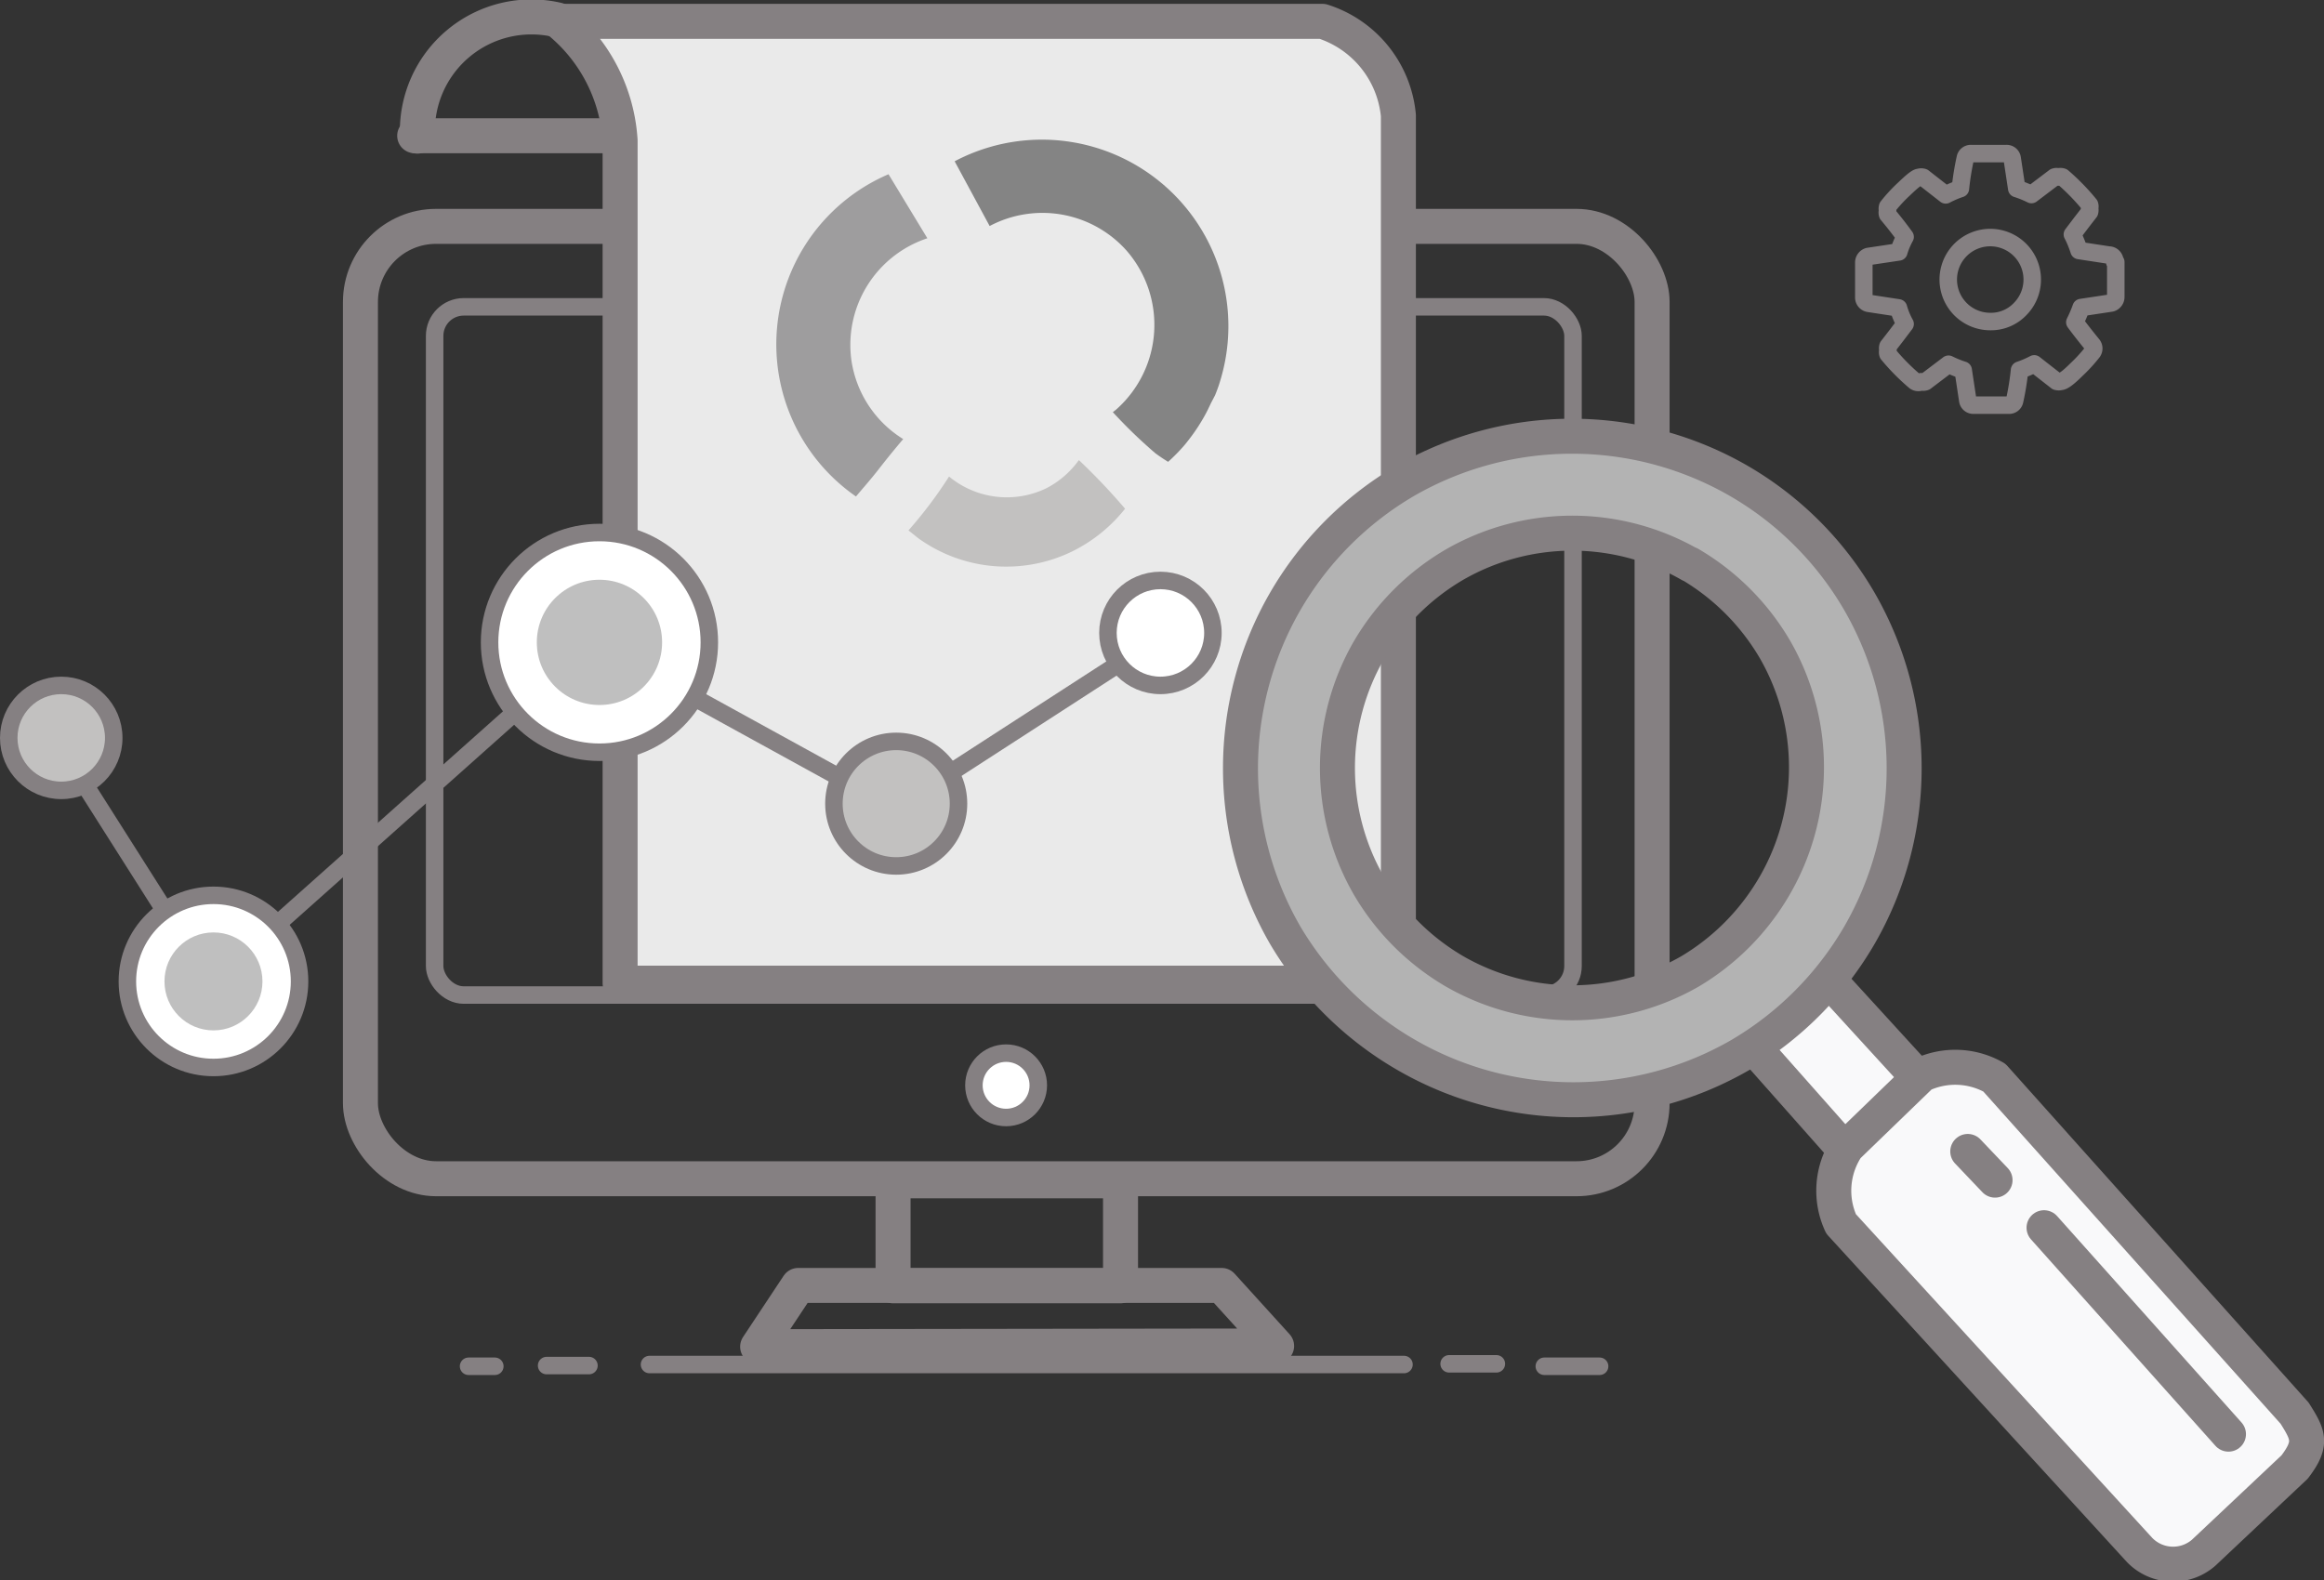 <svg id="Layer_1" data-name="Layer 1" xmlns="http://www.w3.org/2000/svg" viewBox="0 0 66.41 45.17"><rect x="0" y="0" width="66.41" height="45.17" fill="#333333" stroke="none"/><defs><style>.cls-1,.cls-2{fill:none;}.cls-1,.cls-10,.cls-2,.cls-3,.cls-4,.cls-8,.cls-9{stroke:#858082;stroke-linecap:round;stroke-linejoin:round;}.cls-1,.cls-10,.cls-3{stroke-width:0.5px;}.cls-3{fill:#fff;}.cls-4{fill:#eaeaea;}.cls-5{fill:#9e9d9e;}.cls-6{fill:#848484;}.cls-10,.cls-7{fill:#c2c1c0;}.cls-8{fill:#f9f9fa;}.cls-9{fill:#b3b3b3;}.cls-11{fill:#bfbfbf;}</style></defs><title>Servo_Analysis</title><path class="cls-1" d="M66,15.54a1.2,1.2,0,1,0-.85.35,1.15,1.15,0,0,0,.85-.35Zm2.74-1.35v1a.18.18,0,0,1-.13.17l-.86.13a3.51,3.51,0,0,1-.18.42c.11.15.28.37.5.64a.17.17,0,0,1,0,.22,4.46,4.46,0,0,1-.46.5c-.22.22-.37.33-.44.33a.22.22,0,0,1-.12,0l-.64-.5a2.81,2.81,0,0,1-.42.18,7.47,7.47,0,0,1-.14.87.16.16,0,0,1-.17.13h-1a.16.16,0,0,1-.17-.14l-.13-.86a2.91,2.91,0,0,1-.42-.17l-.66.5a.17.17,0,0,1-.12,0A.17.17,0,0,1,63,17.6a6.16,6.16,0,0,1-.77-.78.17.17,0,0,1,0-.11.19.19,0,0,1,0-.11l.24-.31.25-.33a2.15,2.15,0,0,1-.19-.46l-.85-.13a.17.17,0,0,1-.14-.17v-1a.18.18,0,0,1,.13-.17l.87-.13a2.11,2.11,0,0,1,.18-.43c-.13-.18-.29-.39-.5-.64a.17.17,0,0,1,0-.11.2.2,0,0,1,0-.11,4.31,4.31,0,0,1,.46-.5c.23-.22.37-.34.44-.34a.19.19,0,0,1,.12,0l.64.5a2.81,2.81,0,0,1,.42-.18,7.52,7.52,0,0,1,.14-.87.16.16,0,0,1,.17-.13h1a.16.16,0,0,1,.17.14l.13.86a2.91,2.91,0,0,1,.42.17l.66-.5a.15.15,0,0,1,.11,0,.17.17,0,0,1,.12,0,6.29,6.29,0,0,1,.77.79.14.14,0,0,1,0,.1.19.19,0,0,1,0,.11l-.24.31-.25.33a2.88,2.88,0,0,1,.19.46l.85.13A.17.17,0,0,1,68.71,14.19Z" transform="translate(-8.28 -6.7)"/><line class="cls-1" x1="13.39" y1="39.05" x2="14.14" y2="39.05"/><line class="cls-1" x1="15.62" y1="39.03" x2="16.83" y2="39.03"/><line class="cls-1" x1="18.56" y1="39" x2="40.12" y2="39"/><line class="cls-1" x1="41.41" y1="38.98" x2="42.76" y2="38.98"/><line class="cls-1" x1="44.13" y1="39.05" x2="45.71" y2="39.05"/><rect class="cls-2" x="10.3" y="6.47" width="36.91" height="27.22" rx="2.16" ry="2.16"/><rect class="cls-2" x="25.52" y="33.75" width="6.5" height="3"/><polygon class="cls-2" points="21.65 38.49 22.81 36.74 34.91 36.74 36.48 38.47 21.65 38.49"/><rect class="cls-1" x="12.42" y="8.77" width="32.53" height="19.67" rx="0.83" ry="0.83"/><circle class="cls-3" cx="28.75" cy="31.02" r="0.92"/><path class="cls-2" d="M24.21,7.27h0a3.26,3.26,0,0,0-4,3.32" transform="translate(-8.28 -6.7)"/><path class="cls-4" d="M26,34.8H48.24V10a3.13,3.13,0,0,0-2.17-2.69l-21.82,0A4.78,4.78,0,0,1,26,10.72Z" transform="translate(-8.28 -6.7)"/><path class="cls-5" d="M32.61,17a3.21,3.21,0,0,1,2.17-3.49c-.37-.61-.74-1.22-1.11-1.83a5.29,5.29,0,0,0-.93,9.21c.22-.26.44-.51.65-.78s.46-.58.7-.86A3.19,3.19,0,0,1,32.61,17Z" transform="translate(-8.28 -6.7)"/><path class="cls-6" d="M40.47,13.86a3.23,3.23,0,0,1-.3,4.55l-.09.07a14.17,14.17,0,0,0,1.21,1.17c.12.09.24.17.37.25a5.4,5.4,0,0,0,.47-.48l.08-.1a5.29,5.29,0,0,0,.57-.88l.11-.23L43,18q.1-.24.17-.49a5.33,5.33,0,0,0-7.61-6.2l1,1.85A3.22,3.22,0,0,1,40.47,13.86Z" transform="translate(-8.28 -6.7)"/><path class="cls-7" d="M39.11,19.85a2.64,2.64,0,0,1-.92.8,2.59,2.59,0,0,1-2.79-.33,12.46,12.46,0,0,1-1.16,1.54l.29.23a4.3,4.3,0,0,0,4.41.36h0a4.43,4.43,0,0,0,1.49-1.21A17.94,17.94,0,0,0,39.11,19.85Z" transform="translate(-8.28 -6.7)"/><path class="cls-8" d="M58.2,36.41,61,39.57c1.53-.6,2.07-1.27,2.23-1.92L60.35,34.5Z" transform="translate(-8.28 -6.7)"/><path class="cls-8" d="M60.89,41.68,69.42,51a1.33,1.33,0,0,0,1.83.08l2.6-2.45c.52-.68.39-.92,0-1.54L65.27,37.5a2.26,2.26,0,0,0-2.08-.08l-2.13,2.06A2.26,2.26,0,0,0,60.89,41.68Z" transform="translate(-8.28 -6.7)"/><line class="cls-2" x1="58.41" y1="35.09" x2="63.68" y2="40.99"/><line class="cls-2" x1="56.23" y1="32.91" x2="57.01" y2="33.73"/><path class="cls-9" d="M56.58,22.84a6.75,6.75,0,0,0-6.74,0,6.82,6.82,0,0,0-2.44,2.44,6.75,6.75,0,0,0,0,6.74,6.82,6.82,0,0,0,2.44,2.44,6.75,6.75,0,0,0,6.74,0A6.82,6.82,0,0,0,59,32a6.75,6.75,0,0,0,0-6.74,6.82,6.82,0,0,0-2.44-2.44Zm4.84,1.06a9.54,9.54,0,0,1,0,9.52A9.53,9.53,0,0,1,58,36.86a9.54,9.54,0,0,1-9.52,0A9.59,9.59,0,0,1,45,33.42a9.54,9.54,0,0,1,0-9.52,9.53,9.53,0,0,1,3.44-3.46,9.54,9.54,0,0,1,9.52,0A9.47,9.47,0,0,1,61.42,23.9Z" transform="translate(-8.28 -6.7)"/><line class="cls-1" x1="1.67" y1="21.24" x2="6.01" y2="28.08"/><line class="cls-1" x1="6.01" y1="28.12" x2="16.97" y2="18.35"/><line class="cls-1" x1="17.04" y1="18.4" x2="25.57" y2="23.09"/><line class="cls-1" x1="25.62" y1="23.08" x2="33.1" y2="18.24"/><circle class="cls-10" cx="25.61" cy="22.97" r="1.78"/><circle class="cls-10" cx="1.75" cy="21.09" r="1.5"/><circle class="cls-3" cx="17.13" cy="18.36" r="3.14"/><circle class="cls-11" cx="17.13" cy="18.36" r="1.79"/><circle class="cls-3" cx="6.1" cy="28.05" r="2.46"/><circle class="cls-11" cx="6.1" cy="28.05" r="1.4"/><circle class="cls-3" cx="33.16" cy="18.09" r="1.5"/><line class="cls-2" x1="11.85" y1="3.88" x2="17.59" y2="3.88"/></svg>